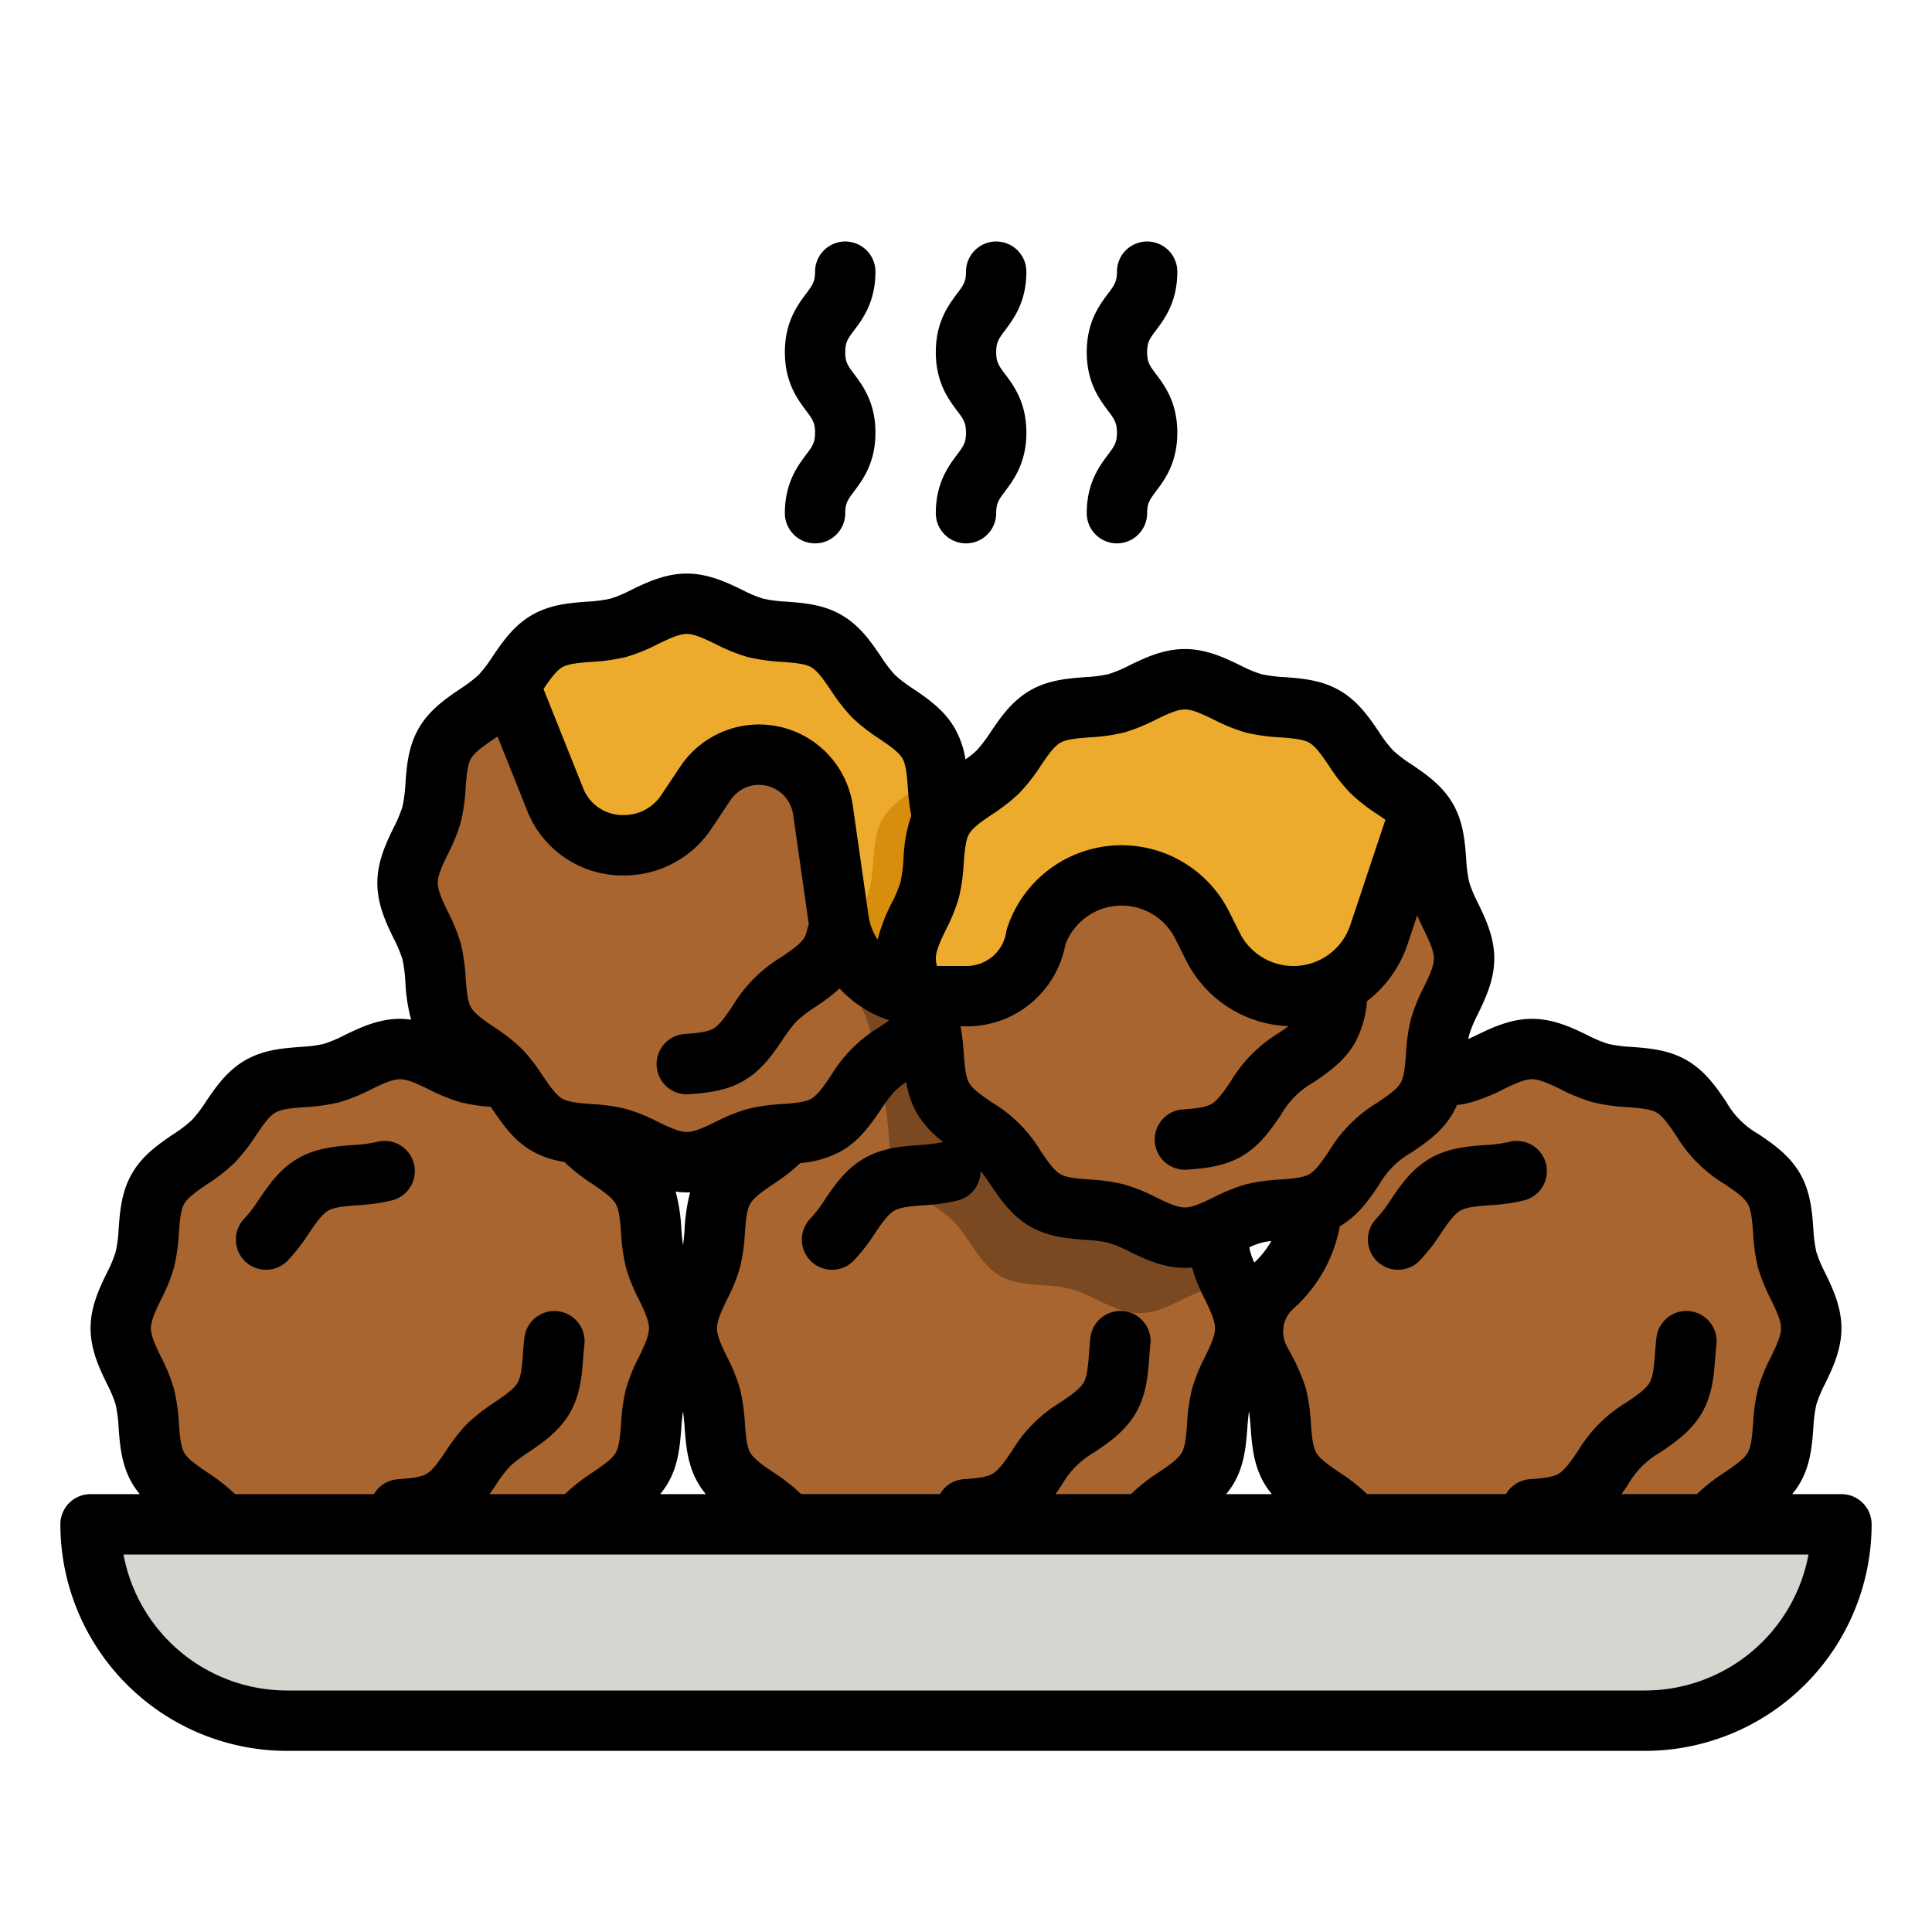 <svg id="filled_outline" height="512" viewBox="0 0 512 512" width="512" xmlns="http://www.w3.org/2000/svg" data-name="filled outline"><path d="m182 352c0-6.447 4.779-12.179 6.369-18.124 1.644-6.152.419-13.5 3.535-18.883 3.161-5.463 10.165-8.057 14.6-12.491s7.027-11.437 12.491-14.6c5.386-3.116 12.731-1.891 18.882-3.536 5.945-1.587 11.677-6.366 18.123-6.366s12.179 4.779 18.124 6.369c6.152 1.644 13.5.419 18.883 3.535 5.463 3.161 8.057 10.165 12.491 14.6s11.437 7.027 14.6 12.491c3.116 5.386 1.891 12.731 3.536 18.882 1.587 5.945 6.366 11.677 6.366 18.123s-4.779 12.179-6.369 18.124c-1.644 6.152-.419 13.5-3.535 18.883-3.161 5.463-10.165 8.057-14.6 12.491s-7.027 11.437-12.491 14.6c-5.386 3.116-12.731 1.891-18.882 3.536-5.945 1.587-11.677 6.366-18.123 6.366s-12.179-4.779-18.124-6.369c-6.152-1.644-13.5-.419-18.883-3.535-5.463-3.161-8.057-10.165-12.491-14.6s-11.437-7.027-14.6-12.491c-3.116-5.386-1.891-12.731-3.536-18.882-1.587-5.945-6.366-11.677-6.366-18.123z" fill="#a8652f"/><path d="m326.42 340.69a35.968 35.968 0 0 0 -6.3.94c-5.94 1.59-11.67 6.37-18.12 6.37s-12.18-4.78-18.12-6.37c-6.16-1.64-13.5-.42-18.89-3.53-5.46-3.17-8.05-10.17-12.49-14.6s-11.44-7.03-14.6-12.49c-3.11-5.39-1.89-12.73-3.53-18.89a39.559 39.559 0 0 0 -2.79-6.81 35.968 35.968 0 0 0 6.3-.94c5.94-1.59 11.67-6.37 18.12-6.37s12.18 4.78 18.12 6.37c6.16 1.64 13.5.42 18.89 3.53 5.46 3.17 8.05 10.17 12.49 14.6s11.44 7.03 14.6 12.49c3.11 5.39 1.89 12.73 3.53 18.89a39.559 39.559 0 0 0 2.79 6.81z" fill="#7a4922"/><g fill="#a8652f"><path d="m32 352c0-6.447 4.779-12.179 6.369-18.124 1.644-6.152.419-13.5 3.535-18.883 3.161-5.463 10.165-8.057 14.6-12.491s7.027-11.437 12.491-14.6c5.386-3.116 12.731-1.891 18.882-3.536 5.945-1.587 11.677-6.366 18.123-6.366s12.179 4.779 18.124 6.369c6.152 1.644 13.5.419 18.883 3.535 5.463 3.161 8.057 10.165 12.491 14.6s11.437 7.027 14.6 12.491c3.116 5.386 1.891 12.731 3.536 18.882 1.587 5.945 6.366 11.677 6.366 18.123s-4.779 12.179-6.369 18.124c-1.644 6.152-.419 13.5-3.535 18.883-3.161 5.463-10.165 8.057-14.6 12.491s-7.027 11.437-12.491 14.6c-5.386 3.116-12.731 1.891-18.882 3.536-5.945 1.587-11.677 6.366-18.123 6.366s-12.179-4.779-18.124-6.369c-6.152-1.644-13.5-.419-18.883-3.535-5.463-3.161-8.057-10.165-12.491-14.6s-11.437-7.027-14.6-12.491c-3.116-5.386-1.891-12.731-3.536-18.882-1.587-5.945-6.366-11.677-6.366-18.123z"/><path d="m332 352c0-6.447 4.779-12.179 6.369-18.124 1.644-6.152.419-13.5 3.535-18.883 3.161-5.463 10.165-8.057 14.6-12.491s7.027-11.437 12.491-14.6c5.386-3.116 12.731-1.891 18.882-3.536 5.945-1.587 11.677-6.366 18.123-6.366s12.179 4.779 18.124 6.369c6.152 1.644 13.5.419 18.883 3.535 5.463 3.161 8.057 10.165 12.491 14.6s11.437 7.027 14.6 12.491c3.116 5.386 1.891 12.731 3.536 18.882 1.587 5.945 6.366 11.677 6.366 18.123s-4.779 12.179-6.369 18.124c-1.644 6.152-.419 13.5-3.535 18.883-3.161 5.463-10.165 8.057-14.6 12.491s-7.027 11.437-12.491 14.6c-5.386 3.116-12.731 1.891-18.882 3.536-5.945 1.587-11.677 6.366-18.123 6.366s-12.179-4.779-18.124-6.369c-6.152-1.644-13.5-.419-18.883-3.535-5.463-3.161-8.057-10.165-12.491-14.6s-11.437-7.027-14.6-12.491c-3.116-5.386-1.891-12.731-3.536-18.882-1.587-5.945-6.366-11.677-6.366-18.123z"/><path d="m256 234c0 6.45-4.78 12.18-6.37 18.12-1 3.76-.94 7.96-1.44 11.88a18.387 18.387 0 0 1 -2.09 7.01c-3.17 5.46-10.17 8.05-14.6 12.49s-7.03 11.44-12.49 14.6c-5.39 3.11-12.73 1.89-18.89 3.53-5.94 1.59-11.67 6.37-18.12 6.37s-12.18-4.78-18.12-6.37c-6.16-1.64-13.5-.42-18.89-3.53-5.46-3.17-8.05-10.17-12.49-14.6s-11.44-7.03-14.6-12.49c-3.11-5.39-1.89-12.73-3.53-18.89-1.59-5.94-6.37-11.67-6.37-18.12s4.78-12.18 6.37-18.12c1.64-6.16.42-13.5 3.53-18.89 3.17-5.46 10.17-8.05 14.6-12.49a23.752 23.752 0 0 0 2.16-2.51c3.27-4.24 5.82-9.48 10.33-12.09 5.39-3.11 12.73-1.89 18.89-3.53 5.94-1.59 11.67-6.37 18.12-6.37s12.18 4.78 18.12 6.37c6.16 1.64 13.5.42 18.89 3.53 5.46 3.17 8.05 10.17 12.49 14.6s11.44 7.03 14.6 12.49c3.11 5.39 1.89 12.73 3.53 18.89 1.59 5.94 6.37 11.67 6.37 18.12z"/></g><path d="m256 234c0 6.45-4.78 12.18-6.37 18.12-1 3.76-.94 7.96-1.44 11.88a18.387 18.387 0 0 1 -2.09 7.01c-3.12 5.37-9.93 7.96-14.37 12.28-.42-3.71-.42-7.64-1.36-11.17-1.59-5.94-6.37-11.67-6.37-18.12s4.78-12.18 6.37-18.12c1.64-6.16.42-13.5 3.53-18.89 3.12-5.37 9.93-7.96 14.37-12.28.42 3.71.42 7.64 1.36 11.17 1.59 5.94 6.37 11.67 6.37 18.12z" fill="#7a4922"/><path d="m240 254c0-6.447 4.779-12.179 6.369-18.124 1.644-6.152.419-13.5 3.535-18.883 3.161-5.463 10.165-8.057 14.6-12.491s7.027-11.437 12.491-14.6c5.386-3.116 12.731-1.891 18.882-3.536 5.945-1.587 11.677-6.366 18.123-6.366s12.179 4.779 18.124 6.369c6.152 1.644 13.5.419 18.883 3.535 5.463 3.161 8.057 10.165 12.491 14.6s11.437 7.027 14.6 12.491c3.116 5.386 1.891 12.731 3.536 18.882 1.587 5.945 6.366 11.677 6.366 18.123s-4.779 12.179-6.369 18.124c-1.644 6.152-.419 13.5-3.535 18.883-3.161 5.463-10.165 8.057-14.6 12.491s-7.027 11.437-12.491 14.6c-5.386 3.116-12.731 1.891-18.882 3.536-5.945 1.587-11.677 6.366-18.123 6.366s-12.179-4.779-18.124-6.369c-6.152-1.644-13.5-.419-18.883-3.535-5.463-3.161-8.057-10.165-12.491-14.6s-11.437-7.027-14.6-12.491c-3.116-5.386-1.891-12.731-3.536-18.882-1.587-5.945-6.366-11.677-6.366-18.123z" fill="#a8652f"/><path d="m256 234c0 6.45-4.78 12.18-6.37 18.12-1 3.76-.94 7.96-1.44 11.88a18.387 18.387 0 0 1 -2.09 7.01c-3.12 5.37-9.93 7.96-14.37 12.28-.42-3.71-.42-7.64-1.36-11.17-1.59-5.94-6.37-11.67-6.37-18.12s4.78-12.18 6.37-18.12c1.64-6.16.42-13.5 3.53-18.89 3.12-5.37 9.93-7.96 14.37-12.28.42 3.71.42 7.64 1.36 11.17 1.59 5.94 6.37 11.67 6.37 18.12z" fill="#7a4922"/><path d="m376.62 214.92-.62 1.08-10.55 31.66a23.907 23.907 0 0 1 -44.06 3.13l-2.78-5.58a23.907 23.907 0 0 0 -44.06 3.13 18.65 18.65 0 0 1 -18.41 15.66h-10.58a21.946 21.946 0 0 1 -2.69-.16c-1.51-3.17-2.87-6.4-2.87-9.84 0-6.45 4.78-12.18 6.37-18.12 1.64-6.16.42-13.5 3.53-18.89 3.17-5.46 10.17-8.05 14.6-12.49s7.03-11.44 12.49-14.6c5.39-3.11 12.73-1.89 18.89-3.53 5.94-1.59 11.67-6.37 18.12-6.37s12.18 4.78 18.12 6.37c6.16 1.64 13.5.42 18.89 3.53 5.46 3.17 8.05 10.17 12.49 14.6 3.83 3.84 9.59 6.29 13.12 10.42z" fill="#7a4922"/><path d="m24 403.958h464a0 0 0 0 1 0 0 52.042 52.042 0 0 1 -52.042 52.042h-359.916a52.042 52.042 0 0 1 -52.042-52.042 0 0 0 0 1 0 0z" fill="#d6d5d0"/><path d="m256 234c0 6.45-4.78 12.18-6.37 18.12-1 3.76-.94 7.96-1.44 11.88h-2.63a23.509 23.509 0 0 1 -23.3-20.21l-4.16-29.08a17.111 17.111 0 0 0 -31.18-7.09c-1.6 2.4-3.39 5.08-5.04 7.56a19.819 19.819 0 0 1 -16.54 8.82h-.29a19.264 19.264 0 0 1 -17.9-12.12l-11.15-27.88-1.34-2.01c3.27-4.24 5.82-9.48 10.33-12.09 5.39-3.11 12.73-1.89 18.89-3.53 5.94-1.59 11.67-6.37 18.12-6.37s12.18 4.78 18.12 6.37c6.16 1.64 13.5.42 18.89 3.53 5.46 3.17 8.05 10.17 12.49 14.6s11.44 7.03 14.6 12.49c3.11 5.39 1.89 12.73 3.53 18.89 1.59 5.94 6.37 11.67 6.37 18.12z" fill="#ecab2c"/><path d="m256 234c0 6.45-4.78 12.18-6.37 18.12-.84 3.15-.93 6.61-1.24 9.95a18.59 18.59 0 0 1 -5.68 1.75 23.477 23.477 0 0 1 -18.33-13.08c1.17-5.16 4.67-9.94 5.99-14.86 1.64-6.16.42-13.5 3.53-18.89 3.12-5.37 9.93-7.96 14.37-12.28.42 3.71.42 7.64 1.36 11.17 1.59 5.94 6.37 11.67 6.37 18.12z" fill="#ecab2c"/><path d="m256 234c0 6.45-4.78 12.18-6.37 18.12-.84 3.15-.93 6.61-1.24 9.95a18.59 18.59 0 0 1 -5.68 1.75 23.477 23.477 0 0 1 -18.33-13.08c1.17-5.16 4.67-9.94 5.99-14.86 1.64-6.16.42-13.5 3.53-18.89 3.12-5.37 9.93-7.96 14.37-12.28.42 3.71.42 7.64 1.36 11.17 1.59 5.94 6.37 11.67 6.37 18.12z" fill="#d78e0c"/><path d="m376.62 214.92-.62 1.08-10.55 31.66a23.907 23.907 0 0 1 -44.06 3.13l-2.78-5.58a23.907 23.907 0 0 0 -44.06 3.13 18.65 18.65 0 0 1 -18.41 15.66h-10.58a21.946 21.946 0 0 1 -2.69-.16c-1.51-3.17-2.87-6.4-2.87-9.84 0-6.45 4.78-12.18 6.37-18.12 1.64-6.16.42-13.5 3.53-18.89 3.17-5.46 10.17-8.05 14.6-12.49s7.03-11.44 12.49-14.6c5.39-3.11 12.73-1.89 18.89-3.53 5.94-1.59 11.67-6.37 18.12-6.37s12.18 4.78 18.12 6.37c6.16 1.64 13.5.42 18.89 3.53 5.46 3.17 8.05 10.17 12.49 14.6 3.83 3.84 9.59 6.29 13.12 10.42z" fill="#ecab2c"/><path d="m70.5 336.5a7.976 7.976 0 0 0 5.657-2.343 48.552 48.552 0 0 0 5.647-7.229c1.786-2.626 3.472-5.107 5.193-6.1 1.666-.964 4.637-1.189 7.783-1.43a49.541 49.541 0 0 0 9.159-1.3 8 8 0 1 0 -4.131-15.457 36.623 36.623 0 0 1 -6.243.805c-4.572.348-9.755.743-14.58 3.534-4.884 2.826-7.821 7.144-10.412 10.955a35.762 35.762 0 0 1 -3.73 4.911 8 8 0 0 0 5.657 13.654z"/><path d="m364.846 322.845a8 8 0 0 0 11.314 11.314 48.552 48.552 0 0 0 5.647-7.229c1.786-2.626 3.472-5.107 5.193-6.1 1.666-.964 4.637-1.189 7.783-1.43a49.541 49.541 0 0 0 9.159-1.3 8 8 0 1 0 -4.131-15.457 36.623 36.623 0 0 1 -6.243.805c-4.572.348-9.755.743-14.58 3.534-4.884 2.826-7.821 7.144-10.412 10.955a35.762 35.762 0 0 1 -3.73 4.908z"/><path d="m488 395.958h-13.05a21.731 21.731 0 0 0 2.07-2.944c2.792-4.826 3.187-10.01 3.535-14.583a36.772 36.772 0 0 1 .805-6.241 34.7 34.7 0 0 1 2.325-5.516c1.922-3.974 4.315-8.915 4.315-14.674s-2.393-10.7-4.315-14.674a34.736 34.736 0 0 1 -2.325-5.515 36.8 36.8 0 0 1 -.805-6.241c-.348-4.573-.742-9.757-3.534-14.582-2.826-4.884-7.145-7.821-10.955-10.412a22.776 22.776 0 0 1 -8.642-8.642c-2.591-3.81-5.527-8.128-10.411-10.955-4.825-2.791-10.008-3.186-14.581-3.534a36.737 36.737 0 0 1 -6.243-.805 34.889 34.889 0 0 1 -5.516-2.326c-3.973-1.921-8.915-4.314-14.673-4.314s-10.7 2.393-14.673 4.314q-1.143.553-2.219 1.05c.075-.407.154-.806.252-1.174a34.7 34.7 0 0 1 2.325-5.516c1.922-3.974 4.315-8.915 4.315-14.674s-2.393-10.7-4.315-14.674a34.736 34.736 0 0 1 -2.325-5.515 36.8 36.8 0 0 1 -.805-6.241c-.348-4.573-.742-9.757-3.534-14.582-2.826-4.884-7.145-7.821-10.955-10.412a35.824 35.824 0 0 1 -4.911-3.73 35.758 35.758 0 0 1 -3.731-4.912c-2.591-3.81-5.527-8.128-10.411-10.955-4.825-2.791-10.008-3.186-14.581-3.534a36.636 36.636 0 0 1 -6.243-.805 34.889 34.889 0 0 1 -5.516-2.326c-3.973-1.921-8.915-4.314-14.673-4.314s-10.7 2.393-14.673 4.314a34.812 34.812 0 0 1 -5.516 2.326 36.623 36.623 0 0 1 -6.243.805c-4.572.348-9.755.743-14.58 3.534-4.884 2.826-7.821 7.144-10.412 10.955a35.839 35.839 0 0 1 -3.73 4.912 23.549 23.549 0 0 1 -2.992 2.4 24.467 24.467 0 0 0 -2.833-8.259c-2.826-4.884-7.145-7.821-10.955-10.412a35.824 35.824 0 0 1 -4.911-3.73 35.758 35.758 0 0 1 -3.731-4.912c-2.591-3.81-5.527-8.128-10.411-10.955-4.825-2.791-10.008-3.186-14.581-3.534a36.636 36.636 0 0 1 -6.243-.805 34.889 34.889 0 0 1 -5.516-2.326c-3.973-1.92-8.915-4.313-14.673-4.313s-10.7 2.393-14.673 4.314a34.812 34.812 0 0 1 -5.516 2.326 36.623 36.623 0 0 1 -6.243.805c-4.572.348-9.755.743-14.58 3.534-4.884 2.826-7.821 7.144-10.412 10.955a35.839 35.839 0 0 1 -3.73 4.912 35.777 35.777 0 0 1 -4.912 3.73c-3.81 2.591-8.128 5.527-10.954 10.41-2.792 4.826-3.187 10.01-3.535 14.583a36.772 36.772 0 0 1 -.8 6.241 34.7 34.7 0 0 1 -2.325 5.516c-1.927 3.974-4.32 8.915-4.32 14.674s2.393 10.7 4.315 14.674a34.736 34.736 0 0 1 2.325 5.515 36.8 36.8 0 0 1 .8 6.241 45.75 45.75 0 0 0 1.51 9.8 21.457 21.457 0 0 0 -2.95-.23c-5.758 0-10.7 2.393-14.673 4.314a34.812 34.812 0 0 1 -5.516 2.326 36.636 36.636 0 0 1 -6.243.805c-4.572.348-9.755.743-14.58 3.534-4.884 2.826-7.821 7.144-10.412 10.955a35.839 35.839 0 0 1 -3.73 4.912 35.777 35.777 0 0 1 -4.912 3.73c-3.81 2.591-8.128 5.527-10.954 10.41-2.792 4.826-3.187 10.01-3.535 14.583a36.772 36.772 0 0 1 -.8 6.241 34.7 34.7 0 0 1 -2.325 5.516c-1.927 3.974-4.32 8.915-4.32 14.674s2.393 10.7 4.315 14.674a34.736 34.736 0 0 1 2.325 5.515 36.8 36.8 0 0 1 .8 6.241c.348 4.573.742 9.757 3.534 14.582a21.675 21.675 0 0 0 2.072 2.946h-13.046a8 8 0 0 0 -8 8 60.11 60.11 0 0 0 60.042 60.042h359.916a60.11 60.11 0 0 0 60.042-60.042 8 8 0 0 0 -8-8zm-102.98-100.944a21.1 21.1 0 0 0 1.071-2.151 33.447 33.447 0 0 0 3.851-.766 47.379 47.379 0 0 0 8.355-3.38c2.887-1.4 5.613-2.717 7.7-2.717s4.817 1.319 7.7 2.717a47.41 47.41 0 0 0 8.355 3.38 49.541 49.541 0 0 0 9.159 1.3c3.145.241 6.117.466 7.783 1.431 1.721 1 3.408 3.476 5.193 6.1a37.634 37.634 0 0 0 12.876 12.876c2.626 1.786 5.107 3.472 6.1 5.194.964 1.666 1.19 4.638 1.43 7.783a49.531 49.531 0 0 0 1.3 9.158 47.368 47.368 0 0 0 3.38 8.354c1.4 2.887 2.717 5.614 2.717 7.7s-1.32 4.817-2.717 7.7a47.348 47.348 0 0 0 -3.38 8.355 49.6 49.6 0 0 0 -1.3 9.157c-.239 3.146-.465 6.118-1.43 7.785-1 1.721-3.475 3.406-6.1 5.191a48.47 48.47 0 0 0 -7.23 5.65c-.038.037-.069.078-.1.116h-20.013c.591-.829 1.158-1.655 1.7-2.457a22.776 22.776 0 0 1 8.642-8.642c3.81-2.59 8.128-5.526 10.955-10.411 2.791-4.826 3.186-10.009 3.534-14.581.093-1.23.182-2.392.312-3.485a8 8 0 0 0 -15.888-1.893c-.17 1.431-.276 2.82-.378 4.163-.24 3.146-.466 6.118-1.43 7.784-1 1.72-3.476 3.407-6.1 5.192a37.626 37.626 0 0 0 -12.876 12.877c-1.786 2.626-3.472 5.106-5.194 6.1-1.664.963-4.686 1.194-7.607 1.416a7.986 7.986 0 0 0 -6.291 3.935h-36.833c-.037-.039-.069-.08-.107-.118a48.546 48.546 0 0 0 -7.228-5.647c-2.626-1.786-5.107-3.472-6.1-5.194-.964-1.666-1.19-4.638-1.43-7.783a49.509 49.509 0 0 0 -1.3-9.157 52.715 52.715 0 0 0 -4.493-10.18l-.644-1.232a8.162 8.162 0 0 1 1.826-9.851 38.715 38.715 0 0 0 12.27-21.8c4.857-2.826 7.785-7.128 10.368-10.927a22.757 22.757 0 0 1 8.642-8.642c3.806-2.581 8.124-5.514 10.95-10.4zm-11.983-44.827 2.53-7.589c.56 1.3 1.154 2.537 1.716 3.7 1.4 2.887 2.717 5.614 2.717 7.7s-1.32 4.817-2.717 7.7a47.348 47.348 0 0 0 -3.38 8.355 49.6 49.6 0 0 0 -1.3 9.157c-.239 3.146-.465 6.118-1.43 7.785-1 1.721-3.475 3.406-6.1 5.191a37.631 37.631 0 0 0 -12.877 12.878c-1.786 2.626-3.472 5.107-5.193 6.1-1.666.964-4.637 1.189-7.783 1.43a49.541 49.541 0 0 0 -9.159 1.3 47.379 47.379 0 0 0 -8.355 3.38c-2.887 1.4-5.613 2.717-7.7 2.717s-4.817-1.319-7.7-2.717a47.41 47.41 0 0 0 -8.355-3.38 49.541 49.541 0 0 0 -9.159-1.3c-3.145-.241-6.117-.466-7.783-1.431-1.721-1-3.408-3.476-5.193-6.1a37.634 37.634 0 0 0 -12.876-12.876c-2.626-1.786-5.107-3.472-6.1-5.194-.964-1.666-1.19-4.638-1.43-7.783a60.709 60.709 0 0 0 -.867-7.216h1.606a26.553 26.553 0 0 0 26.178-21.62 15.9 15.9 0 0 1 29.136-1.589l2.787 5.574a31.7 31.7 0 0 0 27.237 17.59c-.761.551-1.573 1.107-2.406 1.673a37.626 37.626 0 0 0 -12.876 12.877c-1.786 2.626-3.472 5.106-5.194 6.1-1.664.963-4.686 1.194-7.607 1.416a8 8 0 0 0 .6 15.977q.306 0 .617-.023c4.269-.326 9.582-.731 14.4-3.521 4.885-2.826 7.821-7.144 10.412-10.955a22.776 22.776 0 0 1 8.642-8.642c3.81-2.59 8.128-5.526 10.955-10.411a27.54 27.54 0 0 0 3.228-11.1 31.834 31.834 0 0 0 10.779-15.153zm-41.592 128.243c.348 4.573.742 9.757 3.534 14.582a21.675 21.675 0 0 0 2.072 2.946h-12.1a21.731 21.731 0 0 0 2.07-2.944c2.792-4.826 3.187-10.01 3.535-14.583.119-1.567.241-3.06.445-4.4.199 1.34.325 2.833.444 4.399zm-.355-47.884a21.131 21.131 0 0 1 3.1-1.186 20.128 20.128 0 0 1 2.709-.483 22.8 22.8 0 0 1 -4.5 5.72 19.749 19.749 0 0 1 -1.042-2.787c-.105-.402-.19-.831-.267-1.264zm-80.373-84.246a47.348 47.348 0 0 0 3.38-8.355 49.6 49.6 0 0 0 1.3-9.157c.239-3.146.465-6.118 1.43-7.785 1-1.721 3.475-3.406 6.1-5.191a48.526 48.526 0 0 0 7.23-5.649 48.552 48.552 0 0 0 5.647-7.229c1.786-2.626 3.472-5.107 5.193-6.1 1.666-.964 4.637-1.189 7.783-1.43a49.541 49.541 0 0 0 9.159-1.3 47.379 47.379 0 0 0 8.355-3.38c2.887-1.4 5.613-2.717 7.7-2.717s4.817 1.319 7.7 2.717a47.41 47.41 0 0 0 8.355 3.38 49.541 49.541 0 0 0 9.159 1.3c3.145.241 6.117.466 7.783 1.431 1.721 1 3.408 3.476 5.193 6.1a48.5 48.5 0 0 0 5.648 7.229 48.546 48.546 0 0 0 7.228 5.647c.716.486 1.416.965 2.083 1.439l-9.294 27.881a15.9 15.9 0 0 1 -29.309 2.082l-2.787-5.574a31.9 31.9 0 0 0 -58.8 4.179 7.943 7.943 0 0 0 -.306 1.243 10.62 10.62 0 0 1 -10.51 8.939h-7.817a7.7 7.7 0 0 1 -.32-2c0-2.09 1.32-4.817 2.717-7.7zm-7.738 48.716a26.042 26.042 0 0 0 6.992 7.593c-.054.013-.107.02-.16.035a36.623 36.623 0 0 1 -6.243.805c-4.572.348-9.755.743-14.58 3.534-4.884 2.826-7.821 7.144-10.412 10.955a35.762 35.762 0 0 1 -3.73 4.911 8 8 0 0 0 11.314 11.314 48.552 48.552 0 0 0 5.647-7.229c1.786-2.626 3.472-5.107 5.193-6.1 1.666-.964 4.637-1.189 7.783-1.43a49.541 49.541 0 0 0 9.159-1.3 8 8 0 0 0 5.926-7.79c.884 1.084 1.777 2.391 2.708 3.759 2.591 3.81 5.527 8.128 10.411 10.955 4.825 2.791 10.008 3.186 14.581 3.534a36.636 36.636 0 0 1 6.243.805 34.889 34.889 0 0 1 5.516 2.326c3.973 1.914 8.915 4.307 14.673 4.307.643 0 1.272-.04 1.894-.1l.009.037a47.368 47.368 0 0 0 3.38 8.354c1.4 2.887 2.717 5.614 2.717 7.7s-1.32 4.817-2.717 7.7a47.348 47.348 0 0 0 -3.38 8.355 49.6 49.6 0 0 0 -1.3 9.157c-.239 3.146-.465 6.118-1.43 7.785-1 1.721-3.475 3.406-6.1 5.191a48.47 48.47 0 0 0 -7.23 5.65c-.038.037-.069.078-.1.116h-20.023c.591-.829 1.158-1.655 1.7-2.457a22.776 22.776 0 0 1 8.642-8.642c3.81-2.59 8.128-5.526 10.955-10.411 2.791-4.826 3.186-10.009 3.534-14.581.093-1.23.182-2.392.312-3.485a8 8 0 0 0 -15.888-1.893c-.17 1.431-.276 2.82-.378 4.163-.24 3.146-.466 6.118-1.43 7.784-1 1.72-3.476 3.407-6.1 5.192a37.626 37.626 0 0 0 -12.876 12.877c-1.786 2.626-3.472 5.106-5.194 6.1-1.664.963-4.686 1.194-7.607 1.416a7.986 7.986 0 0 0 -6.291 3.935h-36.833c-.037-.039-.069-.08-.107-.118a48.546 48.546 0 0 0 -7.228-5.647c-2.626-1.786-5.107-3.472-6.1-5.194-.964-1.666-1.19-4.638-1.43-7.783a49.531 49.531 0 0 0 -1.3-9.158 47.368 47.368 0 0 0 -3.38-8.354c-1.4-2.887-2.717-5.614-2.717-7.7s1.32-4.817 2.717-7.7a47.348 47.348 0 0 0 3.38-8.355 49.6 49.6 0 0 0 1.3-9.157c.239-3.146.465-6.118 1.43-7.785 1-1.721 3.475-3.406 6.1-5.191a48.939 48.939 0 0 0 7.148-5.574 27.16 27.16 0 0 0 10.934-3.213c4.884-2.826 7.821-7.144 10.412-10.955a35.839 35.839 0 0 1 3.73-4.912 23.549 23.549 0 0 1 2.992-2.4 24.467 24.467 0 0 0 2.832 8.265zm-93.979-118.188c1.666-.964 4.637-1.189 7.783-1.43a49.541 49.541 0 0 0 9.159-1.3 47.379 47.379 0 0 0 8.355-3.38c2.887-1.4 5.613-2.717 7.7-2.717s4.817 1.319 7.7 2.717a47.41 47.41 0 0 0 8.355 3.38 49.541 49.541 0 0 0 9.159 1.3c3.145.241 6.117.466 7.783 1.431 1.721 1 3.408 3.476 5.193 6.1a48.5 48.5 0 0 0 5.648 7.229 48.5 48.5 0 0 0 7.228 5.647c2.626 1.786 5.107 3.472 6.1 5.194.964 1.666 1.19 4.638 1.43 7.783a59.727 59.727 0 0 0 .9 7.367 40.161 40.161 0 0 0 -2.057 11.418 36.772 36.772 0 0 1 -.805 6.241 34.7 34.7 0 0 1 -2.325 5.516 44.861 44.861 0 0 0 -3.721 9.692 15.536 15.536 0 0 1 -2.419-6.358l-4.154-29.079a25.111 25.111 0 0 0 -45.754-10.4l-5.045 7.567a11.832 11.832 0 0 1 -9.88 5.254h-.3a11.222 11.222 0 0 1 -10.471-7.09l-10.529-26.332c1.711-2.493 3.324-4.8 4.967-5.75zm-30.283 49.472a47.348 47.348 0 0 0 3.38-8.355 49.6 49.6 0 0 0 1.3-9.157c.239-3.146.466-6.118 1.43-7.785 1-1.721 3.475-3.406 6.1-5.191.3-.2.614-.423.922-.634l7.867 19.676a27.145 27.145 0 0 0 25.331 17.146h.3a27.8 27.8 0 0 0 23.193-12.379l5.044-7.566a9.084 9.084 0 0 1 7.57-4.055 9.182 9.182 0 0 1 9.033 7.844l4.154 29.08c0 .021.008.042.012.064a7.99 7.99 0 0 0 -.407 1.277 7.661 7.661 0 0 1 -.77 2.171c-1 1.72-3.476 3.407-6.1 5.192a37.626 37.626 0 0 0 -12.876 12.877c-1.786 2.626-3.472 5.106-5.194 6.1-1.664.963-4.686 1.194-7.607 1.416a8 8 0 0 0 .6 15.977q.306 0 .617-.023c4.269-.326 9.582-.731 14.4-3.521 4.885-2.826 7.821-7.144 10.412-10.955a35.824 35.824 0 0 1 3.73-4.911 35.7 35.7 0 0 1 4.912-3.731 54.647 54.647 0 0 0 6.431-4.89 31.03 31.03 0 0 0 13.16 8.42c-.811.593-1.688 1.192-2.587 1.8a37.631 37.631 0 0 0 -12.877 12.878c-1.786 2.626-3.472 5.107-5.193 6.1-1.666.964-4.637 1.189-7.783 1.43a49.541 49.541 0 0 0 -9.159 1.3 47.379 47.379 0 0 0 -8.355 3.38c-2.887 1.4-5.613 2.717-7.7 2.717s-4.817-1.319-7.7-2.717a47.41 47.41 0 0 0 -8.355-3.38 49.541 49.541 0 0 0 -9.159-1.3c-3.145-.241-6.117-.466-7.783-1.431-1.721-1-3.408-3.476-5.193-6.1a48.5 48.5 0 0 0 -5.648-7.229 48.546 48.546 0 0 0 -7.228-5.647c-2.626-1.786-5.107-3.472-6.1-5.194-.964-1.666-1.19-4.638-1.43-7.783a49.531 49.531 0 0 0 -1.3-9.158 47.368 47.368 0 0 0 -3.38-8.354c-1.4-2.887-2.717-5.614-2.717-7.7s1.306-4.816 2.703-7.699zm61.838 152.135c.119-1.567.241-3.06.445-4.4.2 1.345.326 2.838.445 4.4.348 4.573.742 9.757 3.534 14.582a21.675 21.675 0 0 0 2.072 2.946h-12.1a21.731 21.731 0 0 0 2.07-2.944c2.791-4.831 3.186-10.019 3.534-14.588zm-1.51-62.659a21.457 21.457 0 0 0 2.955.224c.305 0 .6-.032.9-.045a46.524 46.524 0 0 0 -1.454 9.614c-.119 1.567-.241 3.06-.445 4.4-.2-1.345-.326-2.838-.445-4.4a45.75 45.75 0 0 0 -1.511-9.797zm-136.328 28.524a47.348 47.348 0 0 0 3.38-8.355 49.6 49.6 0 0 0 1.3-9.157c.239-3.146.465-6.118 1.43-7.785.995-1.721 3.475-3.406 6.1-5.191a48.526 48.526 0 0 0 7.23-5.649 48.552 48.552 0 0 0 5.647-7.229c1.786-2.626 3.472-5.107 5.193-6.1 1.666-.964 4.637-1.189 7.783-1.43a49.541 49.541 0 0 0 9.159-1.3 47.379 47.379 0 0 0 8.355-3.38c2.887-1.4 5.613-2.717 7.7-2.717s4.817 1.319 7.7 2.717a47.41 47.41 0 0 0 8.355 3.38 44.43 44.43 0 0 0 8 1.209c.174.253.345.5.521.76 2.591 3.81 5.527 8.128 10.411 10.955a24.793 24.793 0 0 0 8.626 2.9c.076.078.152.166.228.243a48.546 48.546 0 0 0 7.228 5.647c2.626 1.786 5.107 3.472 6.1 5.194.964 1.666 1.19 4.638 1.43 7.783a49.531 49.531 0 0 0 1.3 9.158 47.368 47.368 0 0 0 3.38 8.354c1.4 2.887 2.717 5.614 2.717 7.7s-1.32 4.817-2.717 7.7a47.348 47.348 0 0 0 -3.38 8.355 49.6 49.6 0 0 0 -1.3 9.157c-.239 3.146-.465 6.118-1.43 7.785-1 1.721-3.475 3.406-6.1 5.191a48.47 48.47 0 0 0 -7.23 5.65c-.038.037-.069.078-.1.116h-20.013c.591-.829 1.158-1.655 1.7-2.457a35.824 35.824 0 0 1 3.73-4.911 35.7 35.7 0 0 1 4.912-3.731c3.81-2.59 8.128-5.526 10.955-10.411 2.791-4.826 3.186-10.009 3.534-14.581.093-1.23.182-2.392.312-3.485a8 8 0 0 0 -15.888-1.893c-.17 1.431-.276 2.82-.378 4.163-.24 3.146-.466 6.118-1.43 7.784-1 1.72-3.476 3.407-6.1 5.192a48.5 48.5 0 0 0 -7.229 5.648 48.384 48.384 0 0 0 -5.647 7.229c-1.786 2.626-3.472 5.106-5.194 6.1-1.664.963-4.686 1.194-7.607 1.416a7.986 7.986 0 0 0 -6.291 3.935h-36.833c-.037-.039-.069-.08-.107-.118a48.546 48.546 0 0 0 -7.228-5.647c-2.626-1.786-5.107-3.472-6.1-5.194-.964-1.666-1.19-4.638-1.43-7.783a49.531 49.531 0 0 0 -1.3-9.158 47.368 47.368 0 0 0 -3.38-8.354c-1.401-2.888-2.721-5.615-2.721-7.705s1.32-4.817 2.717-7.7zm393.241 103.7h-359.916a44.118 44.118 0 0 1 -43.314-36.042h446.544a44.118 44.118 0 0 1 -43.314 36.042z"/><path d="m272 72a8 8 0 0 0 -16 0c0 2.666-.7 3.6-2.4 5.866-2.23 2.973-5.6 7.466-5.6 15.465s3.37 12.493 5.6 15.467c1.7 2.264 2.4 3.2 2.4 5.868s-.7 3.6-2.4 5.867c-2.23 2.974-5.6 7.467-5.6 15.467a8 8 0 0 0 16 0c0-2.667.7-3.6 2.4-5.867 2.23-2.974 5.6-7.467 5.6-15.467s-3.37-12.494-5.6-15.468c-1.7-2.263-2.4-3.2-2.4-5.867s.7-3.6 2.4-5.864c2.23-2.974 5.6-7.467 5.6-15.467z"/><path d="m312 72a8 8 0 0 0 -16 0c0 2.666-.7 3.6-2.4 5.866-2.23 2.973-5.6 7.466-5.6 15.465s3.37 12.493 5.6 15.467c1.7 2.264 2.4 3.2 2.4 5.868s-.7 3.6-2.4 5.867c-2.23 2.974-5.6 7.467-5.6 15.467a8 8 0 0 0 16 0c0-2.667.7-3.6 2.4-5.867 2.23-2.974 5.6-7.467 5.6-15.467s-3.37-12.494-5.6-15.468c-1.7-2.263-2.4-3.2-2.4-5.867s.7-3.6 2.4-5.864c2.23-2.974 5.6-7.467 5.6-15.467z"/><path d="m232 72a8 8 0 0 0 -16 0c0 2.666-.7 3.6-2.4 5.866-2.23 2.973-5.6 7.466-5.6 15.465s3.37 12.493 5.6 15.467c1.7 2.264 2.4 3.2 2.4 5.868s-.7 3.6-2.4 5.867c-2.23 2.974-5.6 7.467-5.6 15.467a8 8 0 0 0 16 0c0-2.667.7-3.6 2.4-5.867 2.23-2.974 5.6-7.467 5.6-15.467s-3.37-12.494-5.6-15.468c-1.7-2.263-2.4-3.2-2.4-5.867s.7-3.6 2.4-5.864c2.23-2.974 5.6-7.467 5.6-15.467z"/></svg>